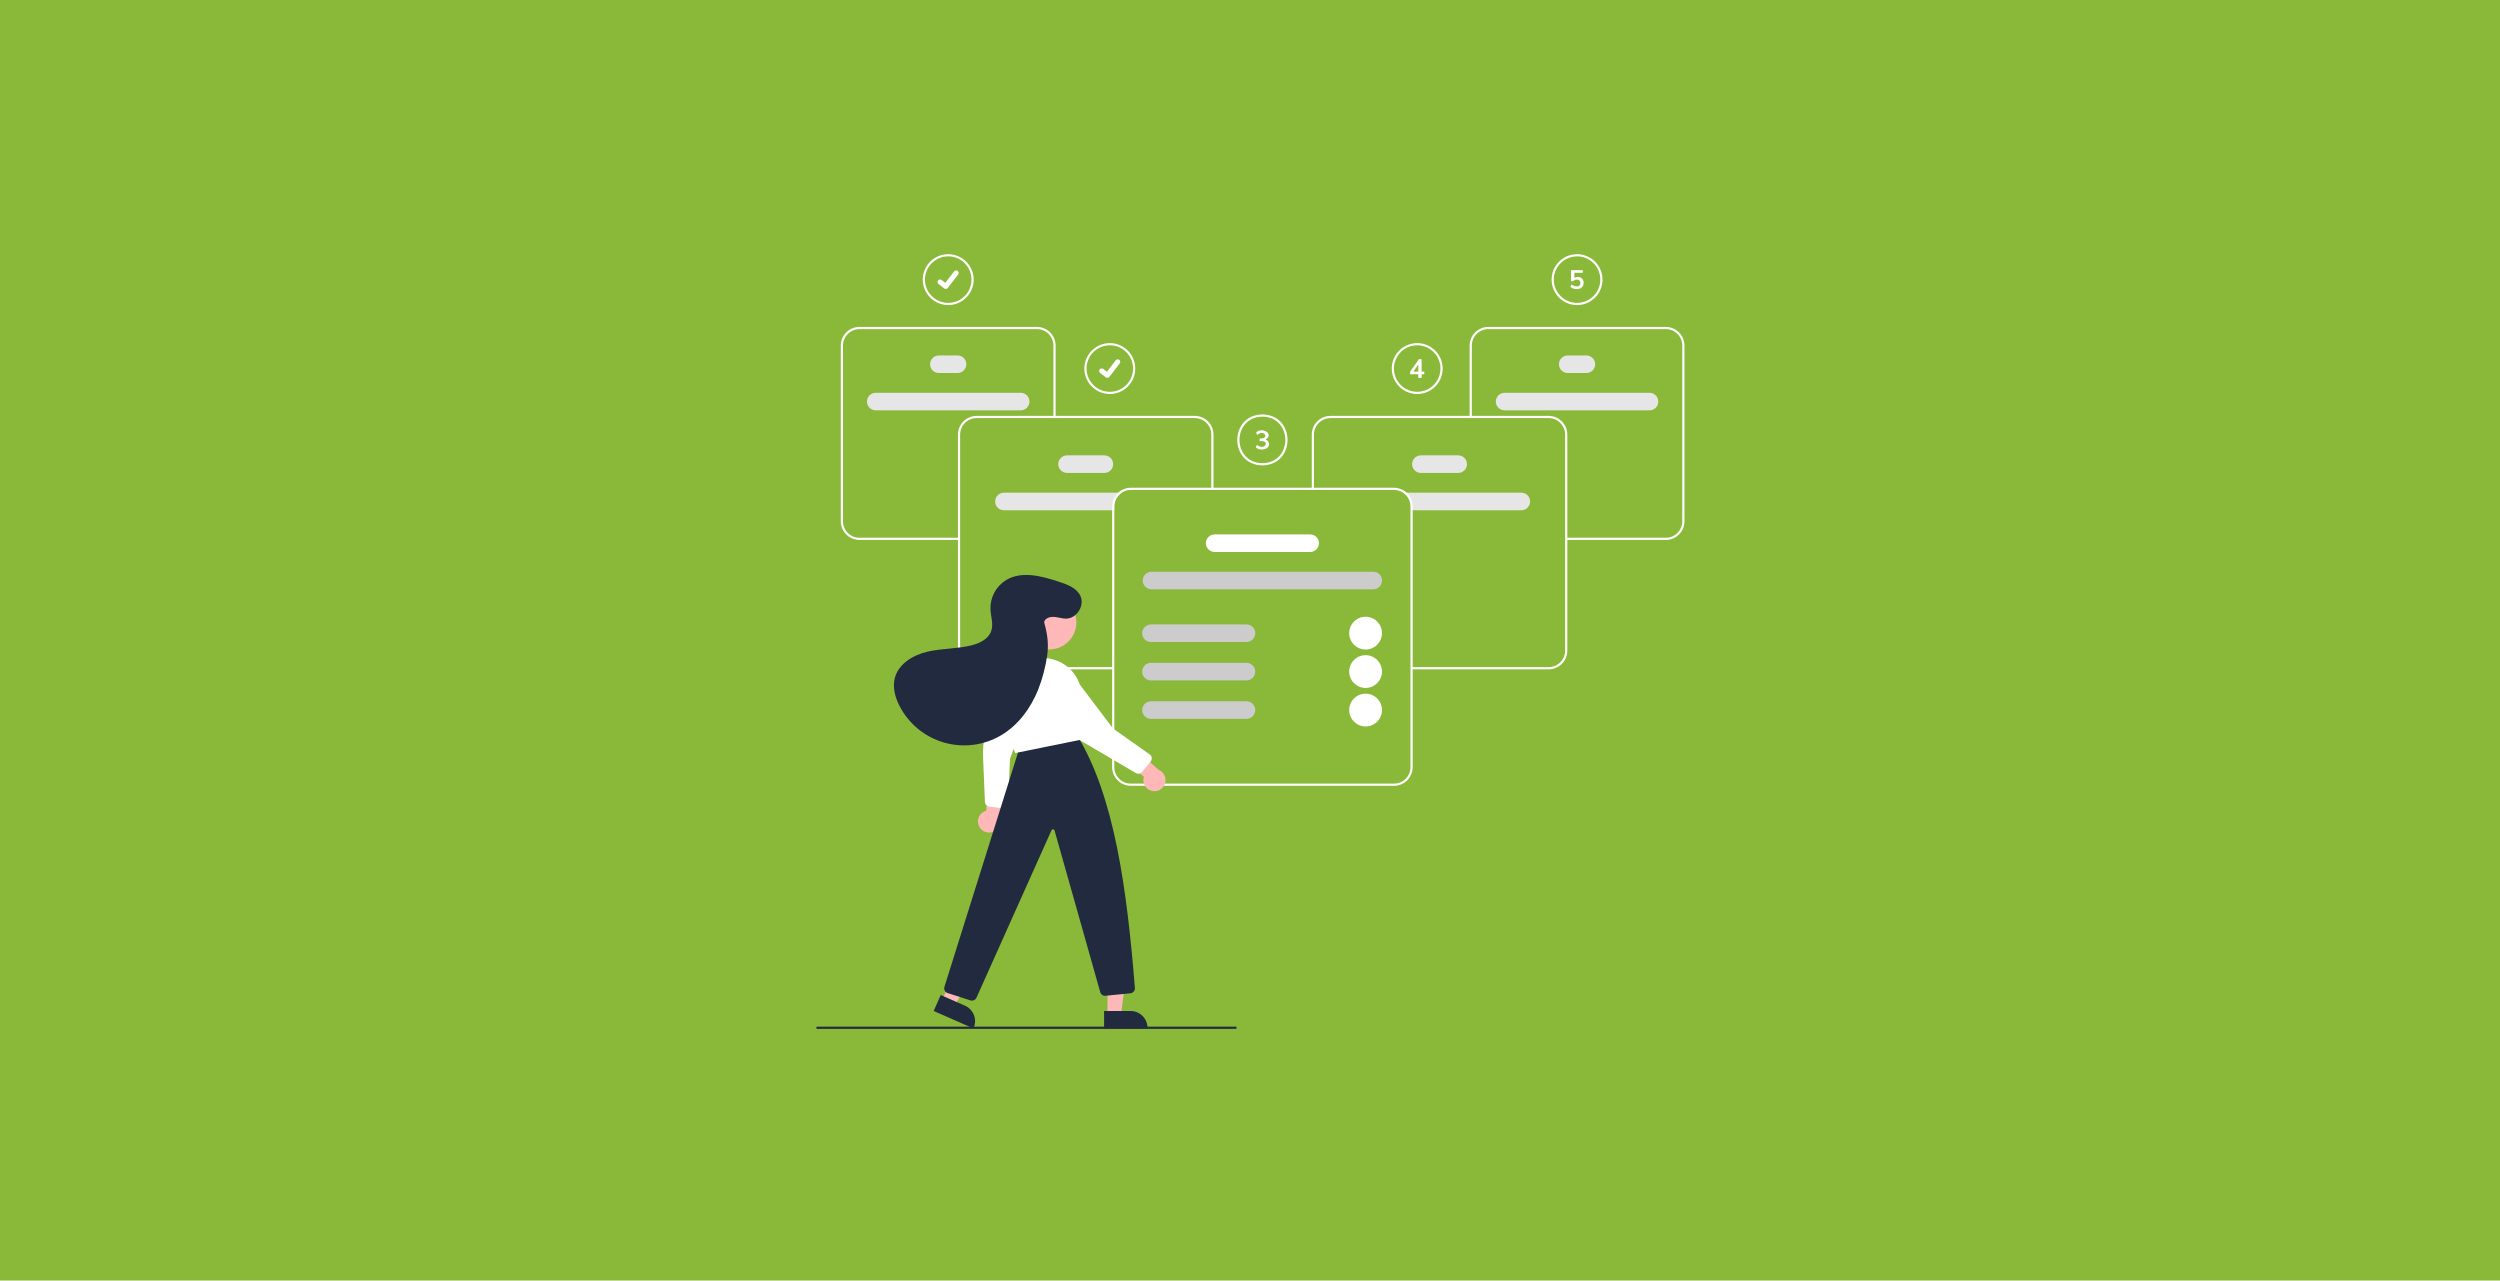 <svg width="1023" height="524" viewBox="0 0 1023 524" fill="none" xmlns="http://www.w3.org/2000/svg">
<rect width="1023" height="524" fill="#8AB839"/>
<g clip-path="url(#clip0)">
<path d="M410.804 201.609C409.851 201.609 408.936 201.987 408.262 202.661C407.588 203.335 407.21 204.249 407.21 205.202C407.21 206.156 407.588 207.07 408.262 207.744C408.936 208.418 409.851 208.796 410.804 208.796H455.979V207.229C455.979 206.114 456.256 205.018 456.784 204.037C457.313 203.056 458.076 202.221 459.007 201.609H410.804Z" fill="#E6E6E6"/>
<path d="M451.911 193.522H436.637C435.684 193.522 434.77 193.144 434.096 192.47C433.422 191.796 433.043 190.882 433.043 189.928C433.043 188.975 433.422 188.061 434.096 187.387C434.77 186.713 435.684 186.334 436.637 186.334H451.911C452.864 186.334 453.779 186.713 454.453 187.387C455.127 188.061 455.505 188.975 455.505 189.928C455.505 190.882 455.127 191.796 454.453 192.47C453.779 193.144 452.864 193.522 451.911 193.522Z" fill="#E6E6E6"/>
<path d="M417.654 167.916H358.355C357.402 167.916 356.488 167.537 355.814 166.863C355.14 166.189 354.761 165.275 354.761 164.322C354.761 163.369 355.14 162.454 355.814 161.78C356.488 161.106 357.402 160.728 358.355 160.728H417.654C418.608 160.728 419.522 161.106 420.196 161.78C420.87 162.454 421.248 163.369 421.248 164.322C421.248 165.275 420.87 166.189 420.196 166.863C419.522 167.537 418.608 167.916 417.654 167.916Z" fill="#E6E6E6"/>
<path d="M391.823 152.642H384.186C383.233 152.642 382.319 152.263 381.645 151.589C380.971 150.915 380.592 150.001 380.592 149.048C380.592 148.094 380.971 147.18 381.645 146.506C382.319 145.832 383.233 145.454 384.186 145.454H391.823C392.776 145.454 393.69 145.832 394.364 146.506C395.038 147.18 395.417 148.094 395.417 149.048C395.417 150.001 395.038 150.915 394.364 151.589C393.69 152.263 392.776 152.642 391.823 152.642Z" fill="#E6E6E6"/>
<path d="M455.528 273.889H399.626C397.601 273.886 395.66 273.081 394.228 271.649C392.796 270.218 391.991 268.276 391.989 266.252V177.823C391.991 175.799 392.796 173.858 394.228 172.426C395.66 170.994 397.601 170.189 399.626 170.186H488.923C490.947 170.189 492.889 170.994 494.32 172.426C495.752 173.858 496.557 175.799 496.56 177.823V199.741H495.661V177.823C495.659 176.037 494.949 174.324 493.685 173.061C492.422 171.798 490.709 171.087 488.923 171.085H399.626C397.839 171.087 396.126 171.798 394.863 173.061C393.6 174.324 392.889 176.037 392.887 177.823V266.252C392.889 268.038 393.6 269.751 394.863 271.014C396.126 272.278 397.839 272.988 399.626 272.99H455.528V273.889Z" fill="white"/>
<path d="M392.438 220.952H351.688C349.663 220.95 347.722 220.145 346.29 218.713C344.858 217.281 344.053 215.34 344.051 213.315V141.411C344.053 139.386 344.858 137.445 346.29 136.013C347.722 134.581 349.663 133.776 351.688 133.773H424.321C426.346 133.776 428.287 134.581 429.719 136.013C431.151 137.445 431.956 139.386 431.958 141.411V170.636H431.06V141.411C431.058 139.624 430.347 137.911 429.084 136.648C427.821 135.385 426.108 134.674 424.321 134.672H351.688C349.901 134.674 348.188 135.385 346.925 136.648C345.662 137.911 344.951 139.624 344.949 141.411V213.315C344.951 215.102 345.662 216.814 346.925 218.078C348.188 219.341 349.901 220.052 351.688 220.054H392.438V220.952Z" fill="white"/>
<path d="M574.327 201.609C575.257 202.221 576.021 203.056 576.55 204.037C577.078 205.018 577.355 206.114 577.354 207.229V208.796H622.53C623.483 208.796 624.397 208.418 625.071 207.744C625.745 207.07 626.124 206.156 626.124 205.202C626.124 204.249 625.745 203.335 625.071 202.661C624.397 201.987 623.483 201.609 622.53 201.609H574.327Z" fill="#E6E6E6"/>
<path d="M577.829 189.928C577.83 188.976 578.209 188.062 578.882 187.388C579.556 186.715 580.47 186.336 581.422 186.334H596.697C597.65 186.334 598.564 186.713 599.238 187.387C599.912 188.061 600.29 188.975 600.29 189.928C600.29 190.882 599.912 191.796 599.238 192.47C598.564 193.144 597.65 193.522 596.697 193.522H581.422C580.47 193.521 579.556 193.142 578.882 192.468C578.209 191.795 577.83 190.881 577.829 189.928Z" fill="#E6E6E6"/>
<path d="M612.085 164.322C612.087 163.369 612.466 162.455 613.139 161.782C613.813 161.108 614.727 160.729 615.679 160.728H674.979C675.932 160.728 676.846 161.106 677.52 161.78C678.194 162.454 678.573 163.369 678.573 164.322C678.573 165.275 678.194 166.189 677.52 166.863C676.846 167.537 675.932 167.916 674.979 167.916H615.679C614.727 167.915 613.813 167.536 613.139 166.862C612.466 166.188 612.087 165.275 612.085 164.322Z" fill="#E6E6E6"/>
<path d="M637.917 149.048C637.918 148.095 638.297 147.181 638.971 146.508C639.644 145.834 640.558 145.455 641.511 145.454H649.148C650.101 145.454 651.015 145.832 651.689 146.506C652.363 147.18 652.742 148.094 652.742 149.048C652.742 150.001 652.363 150.915 651.689 151.589C651.015 152.263 650.101 152.642 649.148 152.642H641.511C640.558 152.64 639.644 152.261 638.971 151.588C638.297 150.914 637.918 150 637.917 149.048Z" fill="#E6E6E6"/>
<path d="M577.806 273.889H633.708C635.733 273.886 637.674 273.081 639.106 271.649C640.538 270.218 641.343 268.276 641.345 266.252V177.823C641.343 175.799 640.538 173.858 639.106 172.426C637.674 170.994 635.733 170.189 633.708 170.186H544.411C542.386 170.189 540.445 170.994 539.014 172.426C537.582 173.858 536.776 175.799 536.774 177.823V199.741H537.673V177.823C537.675 176.037 538.385 174.324 539.649 173.061C540.912 171.798 542.625 171.087 544.411 171.085H633.708C635.495 171.087 637.208 171.798 638.471 173.061C639.734 174.324 640.445 176.037 640.447 177.823V266.252C640.445 268.038 639.734 269.751 638.471 271.014C637.208 272.278 635.495 272.988 633.708 272.99H577.806V273.889Z" fill="white"/>
<path d="M640.896 220.952H681.646C683.671 220.95 685.612 220.145 687.044 218.713C688.475 217.281 689.281 215.34 689.283 213.315V141.411C689.281 139.386 688.475 137.445 687.044 136.013C685.612 134.581 683.671 133.776 681.646 133.773H609.013C606.988 133.776 605.047 134.581 603.615 136.013C602.183 137.445 601.378 139.386 601.375 141.411V170.636H602.274V141.411C602.276 139.624 602.987 137.911 604.25 136.648C605.513 135.385 607.226 134.674 609.013 134.672H681.646C683.432 134.674 685.145 135.385 686.409 136.648C687.672 137.911 688.382 139.624 688.384 141.411V213.315C688.382 215.102 687.672 216.814 686.409 218.078C685.145 219.341 683.432 220.052 681.646 220.054H640.896V220.952Z" fill="white"/>
<path d="M570.427 199.591H462.718C460.694 199.596 458.753 200.401 457.322 201.833C455.891 203.264 455.085 205.204 455.081 207.229V313.918C455.083 315.943 455.888 317.884 457.32 319.316C458.752 320.748 460.693 321.553 462.718 321.555H570.427C572.452 321.553 574.393 320.748 575.825 319.316C577.257 317.884 578.062 315.943 578.064 313.918V207.229C578.062 205.204 577.257 203.262 575.825 201.831C574.393 200.399 572.452 199.594 570.427 199.591V199.591ZM577.166 313.918C577.164 315.705 576.453 317.418 575.19 318.681C573.926 319.944 572.214 320.655 570.427 320.657H462.718C460.931 320.655 459.219 319.944 457.955 318.681C456.692 317.418 455.981 315.705 455.979 313.918V207.229C455.982 205.442 456.693 203.73 457.956 202.467C459.219 201.204 460.932 200.493 462.718 200.49H570.427C572.214 200.492 573.926 201.203 575.19 202.466C576.453 203.729 577.164 205.442 577.166 207.229V313.918Z" fill="white"/>
<path d="M561.945 241.142H471.199C470.246 241.142 469.332 240.763 468.658 240.089C467.984 239.415 467.605 238.501 467.605 237.548C467.605 236.595 467.984 235.68 468.658 235.006C469.332 234.332 470.246 233.954 471.199 233.954H561.945C562.899 233.954 563.813 234.332 564.487 235.006C565.161 235.68 565.539 236.595 565.539 237.548C565.539 238.501 565.161 239.415 564.487 240.089C563.813 240.763 562.899 241.142 561.945 241.142Z" fill="#CCCCCC"/>
<path d="M536.114 225.867H497.03C496.077 225.867 495.163 225.489 494.489 224.815C493.815 224.141 493.436 223.227 493.436 222.274C493.436 221.32 493.815 220.406 494.489 219.732C495.163 219.058 496.077 218.68 497.03 218.68H536.114C537.067 218.68 537.981 219.058 538.655 219.732C539.329 220.406 539.708 221.32 539.708 222.274C539.708 223.227 539.329 224.141 538.655 224.815C537.981 225.489 537.067 225.867 536.114 225.867Z" fill="white"/>
<path d="M510.058 262.705H470.974C470.021 262.705 469.107 262.326 468.433 261.652C467.759 260.979 467.38 260.064 467.38 259.111C467.38 258.158 467.759 257.244 468.433 256.57C469.107 255.896 470.021 255.517 470.974 255.517H510.058C511.011 255.517 511.925 255.896 512.599 256.57C513.273 257.244 513.652 258.158 513.652 259.111C513.652 260.064 513.273 260.979 512.599 261.652C511.925 262.326 511.011 262.705 510.058 262.705Z" fill="#CCCCCC"/>
<path d="M510.058 278.428H470.974C470.021 278.428 469.107 278.05 468.433 277.376C467.759 276.702 467.38 275.788 467.38 274.835C467.38 273.881 467.759 272.967 468.433 272.293C469.107 271.619 470.021 271.241 470.974 271.241H510.058C511.011 271.241 511.925 271.619 512.599 272.293C513.273 272.967 513.652 273.881 513.652 274.835C513.652 275.788 513.273 276.702 512.599 277.376C511.925 278.05 511.011 278.428 510.058 278.428Z" fill="#CCCCCC"/>
<path d="M510.058 294.152H470.974C470.021 294.152 469.107 293.773 468.433 293.099C467.759 292.425 467.38 291.511 467.38 290.558C467.38 289.605 467.759 288.691 468.433 288.017C469.107 287.343 470.021 286.964 470.974 286.964H510.058C511.011 286.964 511.925 287.343 512.599 288.017C513.273 288.691 513.652 289.605 513.652 290.558C513.652 291.511 513.273 292.425 512.599 293.099C511.925 293.773 511.011 294.152 510.058 294.152Z" fill="#CCCCCC"/>
<path d="M558.803 265.786C562.507 265.786 565.51 262.783 565.51 259.079C565.51 255.375 562.507 252.372 558.803 252.372C555.099 252.372 552.096 255.375 552.096 259.079C552.096 262.783 555.099 265.786 558.803 265.786Z" fill="white"/>
<path d="M558.139 261.638C557.988 261.638 557.841 261.589 557.72 261.499L557.713 261.493L556.137 260.287C555.989 260.174 555.893 260.007 555.868 259.823C555.844 259.639 555.894 259.453 556.007 259.305C556.12 259.158 556.287 259.061 556.471 259.037C556.655 259.013 556.841 259.063 556.989 259.176L558.01 259.958L560.422 256.811C560.478 256.738 560.548 256.677 560.627 256.631C560.707 256.585 560.795 256.555 560.886 256.543C560.977 256.531 561.07 256.537 561.159 256.561C561.248 256.584 561.331 256.625 561.404 256.681L561.404 256.681L561.389 256.702L561.404 256.681C561.552 256.795 561.648 256.962 561.672 257.146C561.696 257.33 561.647 257.516 561.534 257.663L558.696 261.364C558.631 261.449 558.546 261.518 558.45 261.565C558.353 261.613 558.247 261.637 558.139 261.637L558.139 261.638Z" fill="white"/>
<path d="M388.005 124.849C385.943 124.849 383.927 124.237 382.213 123.092C380.499 121.947 379.163 120.318 378.374 118.414C377.585 116.509 377.378 114.413 377.781 112.391C378.183 110.369 379.176 108.511 380.633 107.053C382.091 105.595 383.949 104.603 385.971 104.2C387.993 103.798 390.089 104.005 391.994 104.794C393.899 105.583 395.527 106.919 396.672 108.633C397.818 110.347 398.429 112.363 398.429 114.424C398.426 117.188 397.327 119.838 395.372 121.792C393.418 123.746 390.768 124.846 388.005 124.849V124.849ZM388.005 104.898C386.121 104.898 384.279 105.457 382.712 106.504C381.146 107.551 379.925 109.038 379.204 110.779C378.483 112.52 378.294 114.435 378.662 116.283C379.029 118.131 379.937 119.828 381.269 121.16C382.601 122.492 384.298 123.4 386.146 123.767C387.994 124.135 389.909 123.946 391.65 123.225C393.391 122.504 394.878 121.283 395.925 119.717C396.972 118.15 397.531 116.308 397.531 114.424C397.528 111.899 396.523 109.478 394.737 107.692C392.951 105.906 390.53 104.901 388.005 104.898V104.898Z" fill="white"/>
<path d="M387.016 118.23C386.792 118.23 386.573 118.157 386.394 118.023L386.383 118.014L384.038 116.221C383.93 116.138 383.839 116.034 383.77 115.916C383.702 115.797 383.657 115.666 383.639 115.531C383.621 115.395 383.63 115.257 383.666 115.125C383.701 114.993 383.762 114.869 383.845 114.76C383.928 114.652 384.032 114.561 384.151 114.492C384.269 114.424 384.4 114.379 384.536 114.361C384.671 114.344 384.809 114.353 384.941 114.388C385.073 114.423 385.197 114.484 385.306 114.568L386.824 115.732L390.413 111.051C390.496 110.942 390.6 110.851 390.718 110.783C390.836 110.714 390.967 110.67 391.103 110.652C391.238 110.634 391.376 110.643 391.508 110.678C391.64 110.714 391.764 110.775 391.873 110.858L391.873 110.858L391.851 110.889L391.873 110.858C392.092 111.026 392.236 111.275 392.272 111.548C392.308 111.822 392.234 112.099 392.066 112.318L387.846 117.822C387.748 117.949 387.622 118.052 387.479 118.122C387.335 118.192 387.177 118.229 387.017 118.228L387.016 118.23Z" fill="white"/>
<path d="M454.131 161.237C452.069 161.237 450.053 160.626 448.339 159.48C446.625 158.335 445.289 156.707 444.5 154.802C443.711 152.897 443.504 150.801 443.907 148.779C444.309 146.757 445.302 144.899 446.76 143.442C448.217 141.984 450.075 140.991 452.097 140.589C454.119 140.186 456.215 140.393 458.12 141.182C460.025 141.971 461.653 143.307 462.798 145.021C463.944 146.736 464.555 148.751 464.555 150.813C464.552 153.577 463.453 156.226 461.498 158.181C459.544 160.135 456.894 161.234 454.131 161.237V161.237ZM454.131 141.287C452.247 141.287 450.405 141.846 448.838 142.892C447.272 143.939 446.051 145.427 445.33 147.167C444.609 148.908 444.42 150.823 444.788 152.671C445.155 154.519 446.063 156.216 447.395 157.549C448.727 158.881 450.424 159.788 452.272 160.156C454.12 160.523 456.036 160.335 457.776 159.614C459.517 158.893 461.005 157.672 462.051 156.105C463.098 154.539 463.657 152.697 463.657 150.813C463.654 148.287 462.649 145.866 460.863 144.08C459.078 142.294 456.656 141.29 454.131 141.287V141.287Z" fill="white"/>
<path d="M453.142 154.618C452.918 154.618 452.699 154.546 452.52 154.411L452.509 154.403L450.164 152.609C449.945 152.441 449.802 152.193 449.765 151.919C449.729 151.645 449.803 151.368 449.971 151.149C450.14 150.93 450.388 150.786 450.662 150.75C450.936 150.714 451.213 150.788 451.432 150.956L452.951 152.12L456.539 147.439C456.622 147.331 456.726 147.239 456.844 147.171C456.962 147.103 457.093 147.058 457.229 147.04C457.364 147.022 457.502 147.031 457.634 147.067C457.766 147.102 457.89 147.163 457.999 147.246L457.999 147.246L457.977 147.277L458 147.246C458.219 147.415 458.362 147.663 458.398 147.937C458.434 148.211 458.36 148.488 458.192 148.707L453.972 154.21C453.874 154.337 453.749 154.44 453.605 154.51C453.461 154.581 453.303 154.617 453.143 154.617L453.142 154.618Z" fill="white"/>
<path d="M558.803 281.509C562.507 281.509 565.51 278.507 565.51 274.803C565.51 271.099 562.507 268.096 558.803 268.096C555.099 268.096 552.096 271.099 552.096 274.803C552.096 278.507 555.099 281.509 558.803 281.509Z" fill="white"/>
<path d="M558.139 277.361C557.988 277.361 557.841 277.313 557.72 277.222L557.713 277.216L556.137 276.011C556.064 275.955 556.002 275.885 555.956 275.805C555.91 275.726 555.88 275.638 555.868 275.547C555.856 275.455 555.862 275.363 555.886 275.274C555.91 275.185 555.951 275.102 556.007 275.029C556.063 274.956 556.133 274.894 556.212 274.848C556.292 274.802 556.38 274.772 556.471 274.76C556.562 274.748 556.655 274.754 556.744 274.778C556.833 274.802 556.916 274.843 556.989 274.899L558.01 275.682L560.422 272.535C560.478 272.462 560.548 272.4 560.627 272.354C560.707 272.308 560.795 272.278 560.886 272.266C560.977 272.254 561.07 272.26 561.159 272.284C561.248 272.308 561.331 272.349 561.404 272.405L561.404 272.405L561.389 272.426L561.404 272.405C561.552 272.518 561.648 272.685 561.672 272.869C561.696 273.053 561.647 273.239 561.534 273.387L558.696 277.087C558.631 277.172 558.546 277.241 558.45 277.289C558.353 277.336 558.247 277.361 558.139 277.36L558.139 277.361Z" fill="white"/>
<path d="M558.803 297.265C562.507 297.265 565.51 294.262 565.51 290.558C565.51 286.854 562.507 283.851 558.803 283.851C555.099 283.851 552.096 286.854 552.096 290.558C552.096 294.262 555.099 297.265 558.803 297.265Z" fill="white"/>
<path d="M558.139 293.116C557.988 293.117 557.841 293.068 557.72 292.977L557.713 292.972L556.136 291.766C555.989 291.653 555.893 291.486 555.869 291.302C555.845 291.118 555.894 290.932 556.007 290.784C556.12 290.637 556.287 290.541 556.471 290.516C556.655 290.492 556.841 290.541 556.989 290.654L558.01 291.437L560.422 288.29C560.478 288.217 560.548 288.155 560.628 288.109C560.707 288.063 560.795 288.034 560.886 288.022C560.977 288.01 561.07 288.016 561.159 288.039C561.248 288.063 561.331 288.104 561.404 288.16L561.404 288.16L561.389 288.181L561.404 288.16C561.552 288.273 561.648 288.44 561.672 288.624C561.697 288.808 561.647 288.995 561.534 289.142L558.696 292.842C558.631 292.928 558.546 292.997 558.45 293.044C558.353 293.091 558.247 293.116 558.139 293.116L558.139 293.116Z" fill="white"/>
<path d="M516.582 190.438C509.507 190.317 506.292 184.949 506.292 180.012C506.292 175.076 509.508 169.708 516.567 169.589H516.583C523.643 169.709 526.858 175.077 526.858 180.014C526.857 184.951 523.642 190.318 516.582 190.438ZM516.575 170.487C510.127 170.6 507.191 175.503 507.19 180.012C507.19 184.524 510.129 189.429 516.582 189.539C523.02 189.43 525.959 184.525 525.959 180.014C525.959 175.505 523.022 170.602 516.575 170.487V170.487Z" fill="white"/>
<path d="M518.915 180.579C520.718 183.712 515.768 184.936 513.874 183.048L514.348 182.035C517.428 184.695 520.141 180.088 515.437 180.525V179.415C519.744 179.762 517.325 175.427 514.456 177.992L513.993 176.978C516.331 174.552 521.58 177.486 517.874 179.911C518.288 180.008 518.655 180.244 518.915 180.579V180.579Z" fill="white"/>
<path d="M579.917 161.237C577.856 161.237 575.84 160.626 574.126 159.48C572.412 158.335 571.076 156.707 570.287 154.802C569.498 152.897 569.291 150.801 569.693 148.779C570.096 146.757 571.089 144.899 572.546 143.442C574.004 141.984 575.862 140.991 577.884 140.589C579.906 140.186 582.002 140.393 583.907 141.182C585.812 141.971 587.44 143.307 588.585 145.021C589.731 146.736 590.342 148.751 590.342 150.813C590.339 153.577 589.24 156.226 587.285 158.181C585.331 160.135 582.681 161.234 579.917 161.237V161.237ZM579.917 141.287C578.033 141.287 576.192 141.846 574.625 142.892C573.059 143.939 571.838 145.427 571.117 147.167C570.396 148.908 570.207 150.823 570.575 152.671C570.942 154.519 571.85 156.216 573.182 157.549C574.514 158.881 576.211 159.788 578.059 160.156C579.907 160.523 581.822 160.335 583.563 159.614C585.304 158.893 586.791 157.672 587.838 156.105C588.885 154.539 589.443 152.697 589.443 150.813C589.441 148.287 588.436 145.866 586.65 144.08C584.864 142.294 582.443 141.29 579.917 141.287V141.287Z" fill="white"/>
<path d="M582.812 153.152H581.723V154.651H580.365V153.152H577.023V152.117L580.613 146.974H581.723V152.063H582.812V153.152ZM580.365 152.063V149.141L578.338 152.063H580.365Z" fill="white"/>
<path d="M645.329 124.849C643.267 124.849 641.252 124.237 639.538 123.092C637.823 121.946 636.487 120.318 635.698 118.414C634.909 116.509 634.703 114.413 635.105 112.391C635.507 110.369 636.5 108.511 637.958 107.053C639.416 105.595 641.273 104.603 643.295 104.2C645.318 103.798 647.413 104.005 649.318 104.794C651.223 105.583 652.851 106.919 653.997 108.633C655.142 110.347 655.753 112.363 655.753 114.424C655.75 117.188 654.651 119.838 652.697 121.792C650.742 123.746 648.093 124.846 645.329 124.849ZM645.329 104.898C643.445 104.899 641.603 105.457 640.037 106.504C638.47 107.551 637.249 109.038 636.528 110.779C635.807 112.52 635.619 114.435 635.986 116.283C636.354 118.131 637.261 119.828 638.593 121.16C639.926 122.493 641.623 123.4 643.471 123.767C645.319 124.135 647.234 123.946 648.974 123.225C650.715 122.504 652.203 121.283 653.249 119.717C654.296 118.15 654.855 116.308 654.855 114.424C654.852 111.899 653.847 109.478 652.062 107.692C650.276 105.906 647.854 104.901 645.329 104.898Z" fill="white"/>
<path d="M646.882 113.621C647.243 113.821 647.539 114.12 647.733 114.484C647.94 114.877 648.044 115.317 648.035 115.761C648.045 116.228 647.925 116.689 647.69 117.093C647.455 117.482 647.11 117.794 646.698 117.988C646.23 118.208 645.717 118.317 645.2 118.306C644.715 118.305 644.234 118.223 643.777 118.063C643.352 117.926 642.96 117.704 642.623 117.411L643.087 116.397C643.689 116.895 644.441 117.176 645.221 117.195C645.623 117.223 646.019 117.093 646.326 116.834C646.575 116.55 646.711 116.185 646.709 115.808C646.707 115.43 646.567 115.067 646.316 114.786C646.175 114.655 646.009 114.554 645.829 114.488C645.648 114.423 645.456 114.393 645.264 114.403C644.972 114.401 644.683 114.458 644.413 114.57C644.147 114.681 643.908 114.849 643.712 115.06H642.871V110.543H647.679V111.621H644.229V113.713C644.638 113.441 645.119 113.302 645.609 113.314C646.053 113.305 646.491 113.41 646.882 113.621V113.621Z" fill="white"/>
<path d="M400.575 337.986C400.302 337.385 400.164 336.731 400.172 336.07C400.179 335.41 400.331 334.759 400.618 334.164C400.904 333.569 401.317 333.044 401.828 332.625C402.339 332.207 402.936 331.906 403.576 331.743L404.937 315.747L411.487 320.914L409.19 335.312C409.392 336.405 409.186 337.535 408.611 338.486C408.036 339.438 407.132 340.146 406.07 340.476C405.008 340.805 403.862 340.734 402.849 340.275C401.836 339.816 401.027 339.002 400.575 337.986H400.575Z" fill="#FFB8B8"/>
<path d="M404.787 330.064C404.316 330.002 403.881 329.775 403.561 329.424C403.24 329.074 403.053 328.621 403.033 328.146L402.275 309.993C402.002 303.469 403.33 296.977 406.143 291.083L412.867 276.993C413.317 276.146 413.964 275.418 414.752 274.87C415.54 274.323 416.447 273.971 417.399 273.844C418.322 273.714 419.263 273.809 420.142 274.121C421.021 274.433 421.811 274.953 422.446 275.637C422.768 275.981 423.057 276.354 423.31 276.751C423.817 277.574 424.111 278.511 424.164 279.476C424.218 280.442 424.029 281.405 423.616 282.279L413.305 310.446L412.512 328.797C412.5 329.075 412.431 329.347 412.308 329.597C412.186 329.847 412.014 330.069 411.802 330.249C411.589 330.43 411.342 330.564 411.076 330.645C410.81 330.725 410.529 330.749 410.253 330.717L404.814 330.068L404.787 330.064Z" fill="white"/>
<path d="M385.496 409.376L390.539 411.589L401.477 393.191L394.034 389.924L385.496 409.376Z" fill="#FFB8B8"/>
<path d="M384.932 407.165L394.864 411.524L394.865 411.524C395.696 411.889 396.447 412.414 397.075 413.069C397.704 413.724 398.197 414.497 398.526 415.342C398.856 416.188 399.016 417.09 398.997 417.998C398.978 418.905 398.78 419.8 398.415 420.631L398.325 420.837L382.064 413.7L384.932 407.165Z" fill="#212A3F"/>
<path d="M453.202 415.498H458.71L461.33 394.255L453.201 394.255L453.202 415.498Z" fill="#FFB8B8"/>
<path d="M451.797 413.7L462.643 413.7H462.644C463.552 413.7 464.45 413.879 465.289 414.226C466.128 414.573 466.89 415.083 467.532 415.724C468.173 416.366 468.683 417.128 469.03 417.967C469.377 418.805 469.556 419.704 469.556 420.612V420.836L451.797 420.837L451.797 413.7Z" fill="#212A3F"/>
<path d="M397.729 409.459C397.517 409.459 397.307 409.425 397.105 409.36L387.767 406.358C387.262 406.194 386.842 405.839 386.597 405.369C386.351 404.898 386.299 404.351 386.452 403.843L417.42 305.228L440.617 300.679L440.698 300.812C456.034 325.766 461.153 363.886 464.4 404.275C464.44 404.803 464.273 405.325 463.934 405.731C463.595 406.137 463.111 406.395 462.585 406.451L452.376 407.471C451.899 407.521 451.421 407.4 451.026 407.128C450.632 406.856 450.347 406.453 450.224 405.99L431.53 339.859C431.494 339.724 431.416 339.604 431.308 339.515C431.2 339.426 431.067 339.373 430.928 339.363C430.788 339.354 430.649 339.387 430.53 339.46C430.41 339.533 430.316 339.64 430.261 339.769L399.58 408.236C399.425 408.599 399.167 408.908 398.838 409.125C398.509 409.343 398.123 409.459 397.729 409.459V409.459Z" fill="#212A3F"/>
<path d="M429.405 265.74C435.499 265.74 440.439 260.8 440.439 254.706C440.439 248.612 435.499 243.672 429.405 243.672C423.311 243.672 418.371 248.612 418.371 254.706C418.371 260.8 423.311 265.74 429.405 265.74Z" fill="#FFB8B8"/>
<path d="M415.447 308.148L415.371 307.99C415.32 307.882 410.237 297.098 410.71 284.659C410.866 280.576 412.577 276.707 415.492 273.844C418.407 270.981 422.307 269.34 426.392 269.258V269.258C430.157 269.184 433.827 270.441 436.756 272.808C439.685 275.174 441.685 278.499 442.403 282.195C443.82 289.427 443.784 296.277 442.298 302.554L442.265 302.693L442.124 302.722L415.447 308.148Z" fill="white"/>
<path d="M471.702 323.714C471.049 323.617 470.425 323.378 469.874 323.014C469.323 322.651 468.858 322.17 468.513 321.607C468.167 321.044 467.949 320.413 467.875 319.757C467.8 319.1 467.87 318.436 468.08 317.81L455.371 308.001L463.261 305.294L474.12 315.023C475.149 315.445 475.987 316.23 476.475 317.229C476.964 318.228 477.069 319.371 476.771 320.442C476.473 321.513 475.793 322.438 474.859 323.041C473.924 323.644 472.801 323.883 471.702 323.714H471.702Z" fill="#FFB8B8"/>
<path d="M440.515 302.091L440.485 302.043L427.088 280.346C426.619 279.508 426.357 278.571 426.324 277.612C426.29 276.653 426.486 275.7 426.895 274.832C427.286 273.985 427.875 273.245 428.613 272.675C429.352 272.105 430.217 271.722 431.135 271.559V271.559C431.598 271.475 432.069 271.434 432.54 271.437C433.506 271.456 434.453 271.716 435.293 272.194C436.134 272.672 436.842 273.352 437.352 274.173L455.446 298.096L470.442 308.701C470.67 308.862 470.861 309.068 471.005 309.306C471.149 309.544 471.243 309.81 471.279 310.086C471.316 310.361 471.295 310.642 471.218 310.909C471.142 311.177 471.01 311.426 470.833 311.64L467.342 315.861C467.037 316.233 466.609 316.483 466.136 316.566C465.662 316.65 465.175 316.561 464.761 316.317L440.515 302.091Z" fill="white"/>
<path d="M427.432 254.021C428.245 252.684 430.04 252.306 431.598 252.458C433.156 252.611 434.671 253.158 436.236 253.146C440.583 253.113 443.939 247.815 442.111 243.87C440.612 240.636 436.869 239.215 433.483 238.101C426.383 235.763 418.227 233.518 411.785 237.307C409.732 238.551 408.048 240.32 406.907 242.432C405.766 244.544 405.21 246.922 405.296 249.321C405.44 252.303 406.583 255.367 405.617 258.192C404.502 261.452 400.968 263.201 397.629 264.047C391.775 265.53 385.603 265.291 379.713 266.621C373.822 267.951 367.786 271.483 366.198 277.309C365.155 281.136 366.244 285.256 368.046 288.79C369.885 292.395 372.44 295.586 375.555 298.169C378.671 300.752 382.281 302.672 386.164 303.811C390.047 304.95 394.122 305.284 398.139 304.793C402.156 304.303 406.031 302.997 409.525 300.956C416.647 296.798 421.788 289.77 424.853 282.115C426.591 277.649 427.814 273 428.5 268.257C429.186 263.818 428.604 259.331 427.36 255.015C427.301 254.853 427.277 254.681 427.29 254.51C427.302 254.339 427.351 254.172 427.432 254.021V254.021Z" fill="#212A3F"/>
<path d="M505.609 421H334.449C334.33 421 334.216 420.953 334.132 420.868C334.047 420.784 334 420.67 334 420.551C334 420.432 334.047 420.317 334.132 420.233C334.216 420.149 334.33 420.101 334.449 420.101H505.609C505.728 420.101 505.843 420.149 505.927 420.233C506.011 420.317 506.059 420.432 506.059 420.551C506.059 420.67 506.011 420.784 505.927 420.868C505.843 420.953 505.728 421 505.609 421Z" fill="#212A3F"/>
</g>
<defs>
<clipPath id="clip0">
<rect width="355.283" height="317" fill="white" transform="translate(334 104)"/>
</clipPath>
</defs>
</svg>
